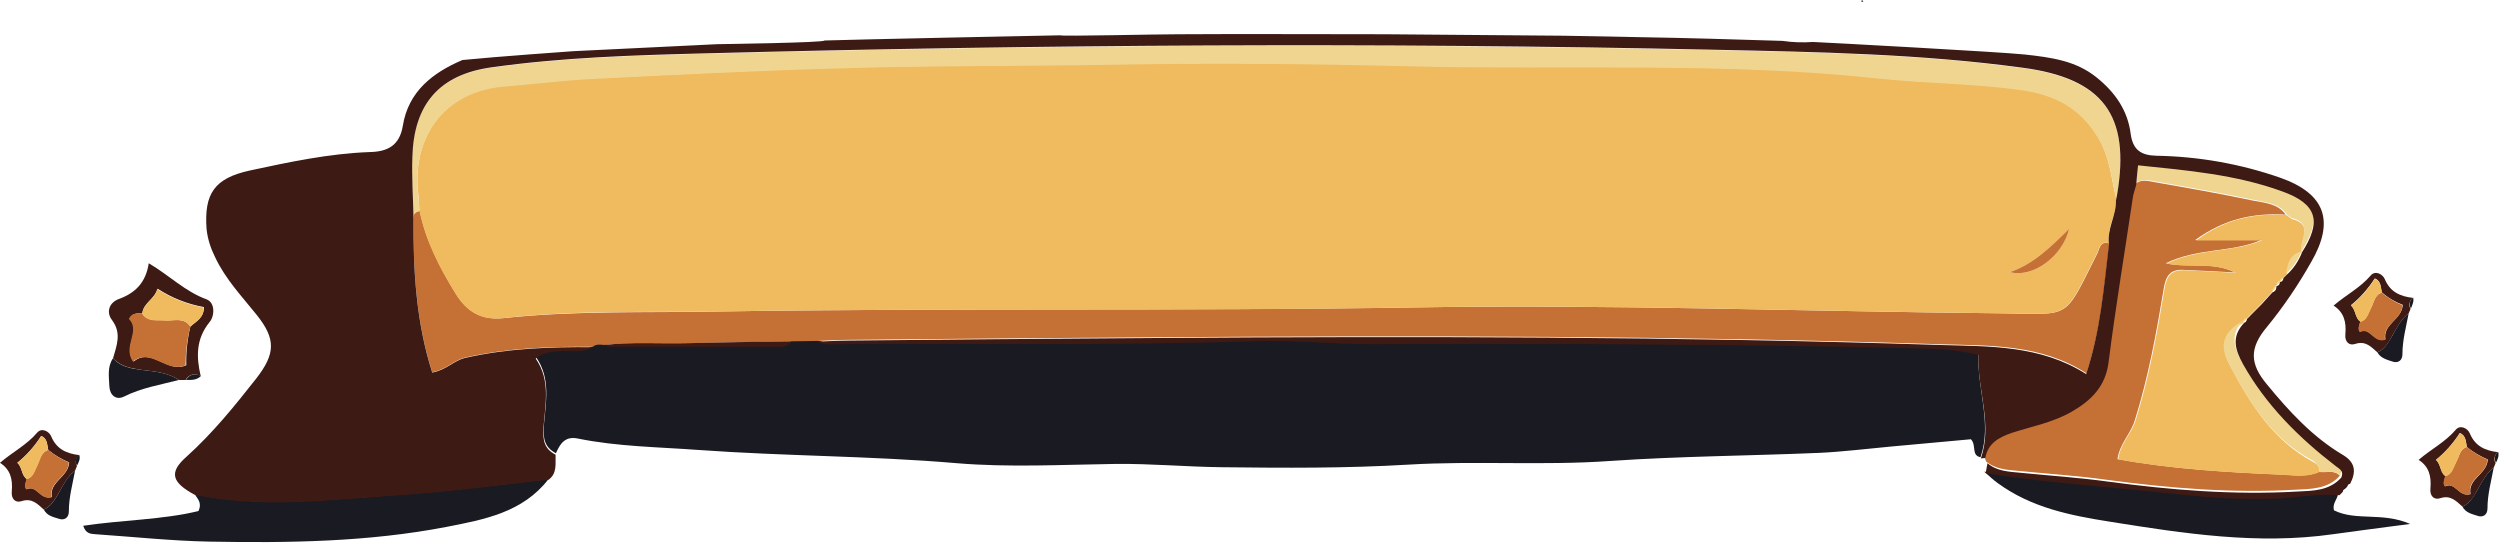 <svg width="679" height="148" viewBox="0 0 679 148" fill="none" xmlns="http://www.w3.org/2000/svg">
<path d="M537.9 124.2C535.3 123.6 536.9 121 535.3 119.3L513.4 121.3C506.9 121.9 500.5 122.7 494.1 123C475.2 123.8 456.2 123.9 437.3 125.2C419 126.5 400.6 125.1 382.4 126.2C365.6 127.2 348.8 127.1 332 126.9C322.4 126.8 312.7 125.9 303.1 126C288.6 126.2 274.1 127 259.8 125.8C236.4 123.8 213 123.9 189.6 122.2C178.7 121.4 167.7 121.3 156.9 119.1C153.5 118.4 152.1 120.5 151 123.1C147.9 121.5 147.5 119.2 147.7 115.7C148.2 109.4 149.7 102.9 145.6 97C147.6 95.3 149.7 95.2 151.9 95C155 94.7 158.2 95.7 161.1 93.9C162 93.1 163.1 93.4 164.1 93.4C164.7 93.6 165.4 93.8 166 93.9C181.2 93.9 196.4 93.9 211.7 93.9C212.4 94 213 93.9 213.6 93.6C214.2 93.3 214.7 92.9 215.1 92.4L221.9 92.3C224.1 93.4 226.5 93 228.8 93C265.9 92.7 303 93.4 340.2 92.2C351.1 91.8 362.1 93 373 93C422.1 92.8 471.2 93 520.3 94.1C526 94.2 531.7 94.5 537.3 95.9C537 105.9 541.1 115 537.9 124.2Z" fill="#191A22"/>
<path d="M635.5 129.2C632.3 132.8 627.8 132.8 623.6 133C606.3 134 589.2 132.6 572.1 130.3C564.2 129.2 556.3 128.7 548.3 127.9C545.2 127.6 542 127.5 539.4 125.3L539 124.1C539.7 120.1 542.7 118.5 546.1 117.3C551.6 115.5 557.4 114.4 562.5 111.5C567.6 108.6 571.7 104.7 572.5 98C574.4 83 576.9 68.1 579.1 53.2C579.3 52.1 579.7 51 580 49.9C581.5 48.7 583.2 49.1 584.8 49.4C593.9 51 603 52.6 612 54.5C615.1 55.1 618.7 55.3 620.8 58.3C612.3 57.8 604.3 59.3 596.2 65.2H613.7L613.9 65.3C606 68.6 596.9 67.3 588.2 71.5C594.7 72.9 600.7 70.9 607.1 74C601.7 73.7 597.4 73.5 593.1 73.3C589.7 73.1 588.3 74.6 587.7 78.2C585.7 90.3 583.5 102.4 579.8 114.2C578.7 117.8 575.7 120.5 575.1 124.7C590.1 127.4 605.1 128.3 620 128.9C623.3 129.1 626.7 129.6 629.8 128.1C631.9 128.5 633.9 127.5 635.5 129.2Z" fill="#C57034"/>
<path d="M52.9 134.2C70.6 137.9 88.3 135.7 106 134.5C120.4 133.6 134.7 131.7 149 130.1C142 139.2 131.5 141.1 121.3 143.1C100 147.2 78.4 147.5 56.8 147.1C46.5 146.9 36.3 145.8 26 145.1C24.7 145 23.3 145 22.6 142.8C33.2 141.2 44 141.2 53.9 138.8C55 136.4 53.5 135.4 52.9 134.2Z" fill="#191A22"/>
<path d="M538.9 128.1C554.1 130.6 569.5 131.6 584.8 133.2C595.4 134.3 605.9 135.5 616.6 135.1C622.7 134.9 628.8 133.5 635 134.1C634.9 135.6 633.4 136.7 633.9 138.6C639.9 141.6 647 139 654.6 142.3C646.8 143.3 640.2 144.2 633.6 145.1C613.2 148 593.1 144.9 573.1 141.7C562.3 140 551.8 137.9 542.7 131.3C541.4 130.4 540.2 129.2 538.9 128.1Z" fill="#191A22"/>
<path d="M30.7 97.3C31.7 93.8 33.1 90.5 30.4 86.9C28.8 84.8 29.6 82.2 32.3 81.2C36.7 79.6 39.6 76.8 40.4 71.5C46 74.8 50.3 79.2 56.1 81.3C58.5 82.2 58.3 85.9 56.9 87.5C53.2 92.1 53.3 96.9 54.5 102.1C52.8 101.3 51.4 101.6 50.4 103.2H48.6C45.6 101.2 42.1 100.9 38.7 100.5C35.7 100 32.9 99.7 30.7 97.3ZM51.7 88.7C53.2 87.3 55.4 86.4 55.4 83.4C50.9 82.6 46.6 80.9 42.8 78.4C42 81.3 39 82.2 38.7 85C37.4 85.2 36 84.9 35.2 86.6C38.5 89.9 33.3 94 36.3 98.2C41.2 94.2 45.3 101.5 50.6 99.2C50.5 95.7 50.9 92.1 51.7 88.7Z" fill="#3E1A14"/>
<path d="M30.7 97.3C32.8 99.7 35.7 100.1 38.7 100.5C42.1 100.9 45.6 101.2 48.6 103.2C43.6 104.5 38.5 105.3 33.7 107.7C31.5 108.8 29.8 107.3 29.7 104.9C29.6 102.3 29.1 99.6 30.7 97.3Z" fill="#191A22"/>
<path d="M50.5 103.2C51.5 101.6 52.9 101.3 54.6 102.1C53.4 103.3 52 103.2 50.5 103.2Z" fill="#191A22"/>
<path d="M635.9 133.3C636 132.8 636.2 132.3 636.6 131.9C637 131.5 637.4 131.2 637.9 131.1C637.8 131.6 637.6 132.1 637.2 132.5C636.8 132.9 636.4 133.1 635.9 133.3Z" fill="#191A22"/>
<path d="M161 94.2C149.4 94.1 137.8 94.5 126.4 97.1C123.3 97.8 121.4 100.3 117.4 101.1C113 87.4 112.2 73.2 112.3 59C112.3 57.9 113 57.4 114 57.2C115.7 65.5 119.5 72.8 123.9 79.9C126.9 84.7 130.8 87 136.8 86.4C156.2 84.3 175.7 85 195.2 84.6C258.1 83.6 321.1 84.5 384 83.5C437.3 82.6 490.5 84.6 543.8 85.1C562.7 85.3 560.4 87.2 569.6 68.9C570.3 67.5 570.3 65.4 572.9 66.1C571.5 77.8 570.6 89.6 566.7 101.4C554.3 93.4 540.4 93.9 527.1 93.5C456.2 91.2 385.3 91.1 314.4 91.6C286.4 91.8 258.4 92 230.5 92.3C227.7 92.3 224.8 92.5 222 92.6L215.2 92.7C205.8 92.9 196.4 93 187 93.2C179.4 93.4 171.8 92.8 164.2 93.7C163 93.6 161.9 93.4 161 94.2Z" fill="#C57034"/>
<path d="M164 93.7C171.6 92.8 179.2 93.4 186.8 93.2C196.2 93 205.6 92.8 215 92.7C214.6 93.2 214.1 93.7 213.5 93.9C212.9 94.2 212.2 94.3 211.6 94.2C196.4 94.2 181.2 94.2 165.9 94.2C165.3 94.1 164.6 93.9 164 93.7Z" fill="#3E1A14"/>
<path d="M572.8 66.1C570.3 65.3 570.2 67.5 569.5 68.9C560.3 87.2 562.6 85.3 543.7 85.1C490.4 84.6 437.2 82.6 383.9 83.5C320.9 84.6 258 83.6 195.1 84.6C175.7 84.9 156.1 84.2 136.7 86.4C130.8 87.1 126.9 84.8 123.8 79.9C119.4 72.8 115.6 65.5 113.9 57.2C113.8 55.7 113.8 54.2 113.6 52.7C111.8 37.6 120.3 24.6 137.2 23.3C144.8 22.7 152.4 21.7 160 21.3C183.6 20.2 207.2 18.9 230.8 18.3C254.1 17.7 277.4 17.8 300.7 17.4C328 16.9 355.3 17.1 382.6 17.8C425.3 19 468.2 16.5 510.8 21.2C523.5 22.6 536.4 22.5 549 24.3C557.5 25.5 564.8 28.8 569.8 37.2C573.1 42.7 573.4 48.4 574.8 54.1C574.8 58.3 572.2 61.9 572.8 66.1ZM545.9 73.9C552 75.6 560.1 69.7 562 62.1C557 67.2 552.3 71.7 545.9 73.9Z" fill="#F0BB5F"/>
<path d="M574.8 54.2C573.5 48.5 573.1 42.9 569.8 37.4C564.8 29 557.5 25.7 549 24.5C536.4 22.7 523.5 22.7 510.8 21.4C468.2 16.7 425.3 19.1 382.6 18C355.3 17.3 328 17.1 300.7 17.6C277.4 18 254.1 17.8 230.8 18.5C207.2 19.1 183.6 20.3 160 21.5C152.4 21.9 144.8 22.9 137.2 23.5C120.2 24.8 111.8 37.8 113.6 52.9C113.8 54.4 113.8 55.9 113.9 57.4C112.9 57.6 112.3 58.1 112.2 59.2C112.1 53.7 111.8 48.2 111.9 42.7C112.3 28.4 119.2 20.4 133.3 18.4C152.5 15.7 171.8 15.1 191.1 14.6C282.4 12.2 373.8 11.6 465.2 13.6C493.3 14.2 521.5 14.7 549.4 18.5C571.1 21.4 578.7 31.3 575 53C574.9 53.2 574.8 53.7 574.8 54.2Z" fill="#F0D590"/>
<path d="M99 46.1C100 46.1 101.1 46.4 102 46C106 44.2 107.1 46.5 107.4 49.8C108.3 60.8 109.1 71.7 110.1 82.7C110.5 87.7 111.2 92.6 112.2 97.5C113.8 105.5 118.7 110.7 126.5 113.4C132.3 115.4 138.4 116.2 143.6 120C145.8 121.6 147.9 123.3 147.4 125.7C146.9 128.5 143.8 128.9 141.3 129.1C134.2 129.8 127.1 130.5 120 131.1C102.6 132.6 85.3 135 67.8 134C62.9 133.7 57.4 134.5 53 130.9C53.1 128.3 55.7 128.6 56.9 127.3C69.2 129.6 81.4 128.6 93.7 127.7C98.9 127.3 104.3 127 109.7 123.8C100.1 110.1 98.5 94.3 97.2 78.8C93.5 77.5 89.5 81.7 87.2 76.6C90.6 74.5 95 75.4 99 72.6C90.2 68.7 81 70.1 72.5 66.4C77.4 66.2 82 66.4 86.5 63.4C79.4 58.7 71.7 58.9 64.5 57.2C70 53.5 76.5 52.5 82.7 51.1C88.2 49.9 94.2 49.9 99 46.1Z" fill="#C57034"/>
<path d="M630 128.2C626.8 129.7 623.4 129.1 620.2 129C605.3 128.3 590.4 127.5 575.3 124.8C575.8 120.6 578.8 117.9 580 114.3C583.7 102.5 585.9 90.4 587.9 78.3C588.5 74.7 589.9 73.3 593.3 73.4C597.6 73.6 601.9 73.8 607.3 74.1C600.9 71 594.9 72.9 588.4 71.6C597.1 67.4 606.2 68.6 614.1 65.4L614.3 65.1L614 65.3H596.5C604.5 59.3 612.5 57.9 621.1 58.4H621L622.5 59.5C628.7 61 624.4 65.5 625.1 68.6L625.2 68.5C622.1 69.3 621.5 71.9 621.1 74.5L621.2 74.4L620.1 75.5L620.2 75.4L619.1 76.5L619.2 76.4L618.1 77.6L618.3 77.4L617.1 79.3L616.1 80.4L615.1 81.5L614.2 82.5L613.1 83.6L613.2 83.5L612.1 84.6L612.2 84.5L611.1 85.6L611.2 85.5L610.1 86.6L610.2 86.5C609.8 86.9 609.4 87.3 609.1 87.6H609.4C604.3 90.5 602.9 94 605.6 99.1C611.1 109.6 617.3 119.6 628.3 125.5C628.9 125.8 629.4 126.2 629.7 126.7C629.8 127 630 127.6 630 128.2Z" fill="#F0BB5F"/>
<path d="M64.4 57.2C71.6 58.9 79.3 58.7 86.4 63.4C82 66.3 77.4 66.2 72.4 66.4C80.9 70.1 90.2 68.7 98.9 72.6C94.9 75.4 90.5 74.5 87.1 76.6C89.4 81.7 93.4 77.5 97.1 78.8C98.4 94.3 100.1 110.1 109.6 123.8C104.2 127 98.8 127.3 93.6 127.7C81.3 128.6 69 129.5 56.8 127.3C62.5 122.3 68.4 117.5 72.5 111C74.3 108.1 76.5 105.2 74.9 101.4C78.1 96.2 77.1 91.4 74 86.5C70.1 80.5 64.7 75.7 61.9 69C61.6 67.5 61.6 65.9 59.9 65.2C59.7 61.5 60.7 58.6 64.4 57.2ZM84.4 79.3V79.9L86.8 79.6L84.4 79.3Z" fill="#F0BB5F"/>
<path d="M625 68.3C624.4 65.2 628.6 60.7 622.4 59.2C621.9 58.9 621.4 58.5 620.9 58.1H621C618.8 55.1 615.3 55 612.2 54.3C603.2 52.4 594.1 50.8 585 49.2C583.4 48.9 581.7 48.6 580.2 49.7C580.4 48.1 580.5 46.4 580.7 44.4C594.1 45.8 607.3 46.9 619.9 51.5C629.2 55 630.6 59.7 625 68.3Z" fill="#F0D590"/>
<path d="M64.4 57.2C60.7 58.6 59.7 61.5 60 65.1C56.6 57.7 58.4 52.9 65.9 50.4C73.1 48 80.4 46.1 88.2 46.1C91.8 46.1 95.4 43.5 99 46C94.2 49.8 88.3 49.8 82.7 51.1C76.4 52.5 70 53.6 64.4 57.2Z" fill="#F0D590"/>
<path d="M630 128.2C630 127.5 629.8 126.9 629.4 126.3C629 125.7 628.5 125.3 628 125C617 119.2 610.8 109.2 605.3 98.6C602.6 93.5 604 90.1 609.2 87.1C605.7 90.8 606.7 94.3 608.9 98.3C615.2 109.5 624.1 118.3 634.1 126C635.3 126.9 636.3 127.4 635.6 129.1C633.9 127.5 631.9 128.5 630 128.2Z" fill="#F0D590"/>
<path d="M75 101.3C76.7 105.1 74.5 107.9 72.6 110.9C68.5 117.4 62.6 122.2 56.9 127.2C55.7 128.5 53 128.3 53 130.8C50.3 129.3 52.4 127.9 53.1 126.5C56.5 120.4 63 117.1 66.8 111.2C69.1 107.7 71 103.6 75 101.3Z" fill="#F0D590"/>
<path d="M620.9 74.3C621.3 71.6 621.9 69.1 625 68.3C624.2 70.6 622.8 72.6 620.9 74.3Z" fill="#F0D590"/>
<path d="M60 65.1C61.7 65.9 61.7 67.5 62 69C60.9 68 60.2 66.6 60 65.1Z" fill="#F0D590"/>
<path d="M616.9 79.1L618.1 77.2C618.2 77.6 618.1 78 617.9 78.4C617.6 78.7 617.3 78.9 616.9 79.1Z" fill="#F0D590"/>
<path d="M618.9 76.3L620 75.2C619.9 75.8 619.7 76.3 618.9 76.3Z" fill="#F0D590"/>
<path d="M617.9 77.3L619 76.1C619.1 76.9 618.8 77.4 617.9 77.3Z" fill="#F0D590"/>
<path d="M608.9 87.3C609.3 86.9 609.6 86.5 610 86.2C609.9 86.8 609.6 87.3 608.9 87.3Z" fill="#F0D590"/>
<path d="M506.1 0.4C505.6 0.6 505.4 0.6 505.7 0C505.9 0.1 506 0.3 506.1 0.4Z" fill="#222E36"/>
<path d="M51.7 88.7C50.8 92.2 50.4 95.7 50.4 99.2C45.2 101.5 41 94.3 36.1 98.2C33.2 94 38.3 90 35 86.6C35.8 84.9 37.2 85.2 38.5 85C40 87.5 42.5 86.8 44.7 87C47.1 87.2 49.9 86 51.7 88.7Z" fill="#C57034"/>
<path d="M51.7 88.7C49.9 86 47.2 87.3 44.8 87.1C42.5 86.9 40.1 87.6 38.6 85.1C39 82.3 42 81.3 42.7 78.5C46.6 81 50.8 82.7 55.3 83.5C55.4 86.4 53.2 87.3 51.7 88.7Z" fill="#F0BB5F"/>
<path d="M11.9 138.4C10.2 136.9 8.7 135.2 5.9 136.1C4.2 136.7 3 135.5 3.2 133.5C3.5 130.1 2.8 127.5 0 125.7C3.5 122.7 7.2 120.9 10.1 117.5C11.3 116.1 13.3 117.1 13.9 118.5C15.4 122.1 18.2 123.2 21.5 123.6C20.6 124.5 20.3 125.5 20.9 126.6L20.4 127.8C18.4 129.3 17.2 131.7 16 133.8C14.9 135.7 13.9 137.5 11.9 138.4ZM13.1 122.2C12.8 120.8 12.9 119.1 11.2 118.4C9.4 121.2 7.2 123.7 4.7 125.7C6.1 126.9 5.8 129.2 7.3 130.1C7.1 131 6.5 131.9 7.2 132.9C10 131.5 10.8 135.9 14.1 135C13.3 130.8 18.5 129.7 18.8 125.6C16.7 124.7 14.8 123.6 13.1 122.2Z" fill="#3E1A14"/>
<path d="M11.9 138.4C13.9 137.5 14.9 135.7 16 133.8C17.2 131.6 18.4 129.3 20.4 127.8C19.7 131.5 18.7 135.1 18.7 138.9C18.7 140.7 17.4 141.4 16 140.9C14.4 140.4 12.8 140.1 11.9 138.4Z" fill="#191A22"/>
<path d="M20.9 126.5C20.3 125.4 20.5 124.4 21.5 123.5C21.9 124.6 21.4 125.5 20.9 126.5Z" fill="#191A22"/>
<path d="M13.1 122.2C14.8 123.6 16.7 124.8 18.7 125.6C18.5 129.7 13.2 130.7 14 135C10.8 136 10 131.5 7.1 132.9C6.4 132 7 131.1 7.2 130.1C9 129.7 9.4 127.8 10.1 126.4C10.8 125 11.1 122.8 13.1 122.2Z" fill="#C57034"/>
<path d="M13.1 122.2C11.1 122.8 11 124.9 10.2 126.4C9.4 127.9 9.1 129.7 7.3 130.1C5.8 129.2 6.1 126.9 4.7 125.7C7.2 123.7 9.4 121.2 11.2 118.4C12.9 119.1 12.7 120.8 13.1 122.2Z" fill="#F0BB5F"/>
<path d="M645.7 95.7C644 94.2 642.5 92.5 639.7 93.4C638 94 636.8 92.8 637 90.8C637.3 87.4 636.6 84.8 633.8 83C637.3 80 641 78.2 643.9 74.8C645.1 73.4 647.1 74.4 647.7 75.8C649.2 79.4 652 80.5 655.3 80.9C654.4 81.8 654.1 82.8 654.7 83.9L654.2 85.1C652.2 86.6 651 89 649.8 91.1C648.8 93 647.7 94.8 645.7 95.7ZM646.9 79.4C646.6 78 646.7 76.3 645 75.6C643.2 78.4 641 80.9 638.5 82.9C639.9 84.1 639.6 86.4 641.1 87.3C640.9 88.2 640.3 89.1 641 90.1C643.8 88.7 644.6 93.1 647.9 92.2C647.1 88 652.3 86.9 652.6 82.8C650.5 82 648.6 80.9 646.9 79.4Z" fill="#3E1A14"/>
<path d="M645.7 95.7C647.7 94.8 648.7 93 649.8 91.1C651 88.9 652.2 86.6 654.2 85.1C653.5 88.8 652.5 92.4 652.5 96.2C652.5 98 651.2 98.7 649.8 98.2C648.3 97.7 646.6 97.3 645.7 95.7Z" fill="#191A22"/>
<path d="M654.8 83.8C654.2 82.7 654.4 81.7 655.4 80.8C655.7 81.8 655.2 82.8 654.8 83.8Z" fill="#191A22"/>
<path d="M646.9 79.5C648.6 80.9 650.5 82.1 652.5 82.9C652.3 87 647 88 647.8 92.3C644.6 93.3 643.8 88.8 640.9 90.2C640.2 89.3 640.8 88.4 641 87.4C642.8 87 643.2 85.1 643.9 83.7C644.8 82.2 644.9 80 646.9 79.5Z" fill="#C57034"/>
<path d="M646.9 79.5C644.9 80.1 644.8 82.2 644 83.7C643.2 85.2 642.9 87 641.1 87.4C639.6 86.5 639.9 84.2 638.5 83C641 81 643.2 78.5 645 75.7C646.7 76.4 646.6 78.1 646.9 79.5Z" fill="#F0BB5F"/>
<path d="M668.8 137.6C667.1 136.1 665.6 134.4 662.8 135.3C661.1 135.9 659.9 134.7 660.1 132.7C660.4 129.3 659.7 126.7 656.9 124.9C660.4 121.9 664.1 120.1 667 116.7C668.2 115.3 670.2 116.3 670.8 117.7C672.3 121.3 675.1 122.4 678.4 122.8C677.5 123.7 677.2 124.7 677.8 125.8L677.3 127C675.3 128.5 674.1 130.9 672.9 133C671.9 134.9 670.8 136.7 668.8 137.6ZM670 121.4C669.7 120 669.8 118.3 668.1 117.6C666.3 120.4 664.1 122.9 661.6 124.9C663 126.1 662.7 128.4 664.2 129.3C664 130.2 663.4 131.1 664.1 132.1C666.9 130.7 667.7 135.1 671 134.2C670.2 130 675.4 128.9 675.7 124.8C673.6 123.9 671.7 122.8 670 121.4Z" fill="#3E1A14"/>
<path d="M668.8 137.6C670.8 136.7 671.8 134.9 672.9 133C674.1 130.8 675.3 128.5 677.3 127C676.6 130.7 675.6 134.3 675.6 138.1C675.6 139.9 674.3 140.6 672.9 140.1C671.4 139.6 669.7 139.3 668.8 137.6Z" fill="#191A22"/>
<path d="M677.9 125.7C677.3 124.6 677.5 123.6 678.5 122.7C678.8 123.8 678.4 124.7 677.9 125.7Z" fill="#191A22"/>
<path d="M670 121.4C671.7 122.8 673.6 124 675.6 124.8C675.4 128.9 670.1 129.9 670.9 134.2C667.7 135.2 666.9 130.7 664 132.1C663.3 131.2 663.9 130.3 664.1 129.3C665.9 128.9 666.3 127 667 125.6C667.9 124.2 668 122 670 121.4Z" fill="#C57034"/>
<path d="M670 121.4C668 122 667.9 124.1 667.1 125.6C666.3 127.1 666 128.9 664.2 129.3C662.7 128.4 663 126.1 661.6 124.9C664.1 122.9 666.3 120.4 668.1 117.6C669.8 118.4 669.7 120.1 670 121.4Z" fill="#F0BB5F"/>
<path d="M545.9 73.9C552.3 71.7 556.9 67.2 562 62.1C560.2 69.7 552 75.6 545.9 73.9Z" fill="#C57034"/>
<path d="M620.9 58.1C621.4 58.5 621.9 58.8 622.4 59.2L620.9 58.1Z" fill="#C57034"/>
<path d="M613.9 65.1L614.2 64.9L614 65.2L613.9 65.1Z" fill="#C57034"/>
<path d="M84.5 79.3L86.8 79.7L84.4 80L84.5 79.3Z" fill="#C57034"/>
<path d="M618 77.3C618.1 77.3 618.1 77.3 618.2 77.3C618.2 77.2 618.2 77.2 618.2 77.1L618 77.3Z" fill="#3E1A14"/>
<path d="M636.4 123.6C628.1 118.7 621.7 111.7 615.7 104.4C611 98.8 610.9 94.5 615.7 88.8C620.2 83.3 624.2 77.4 627.7 71.2C634.2 60 631.5 52.6 619.4 48.3C608.5 44.5 597.2 42.5 585.7 42.3C581.6 42.2 579.3 40.8 578.7 36.4C577.9 30 574.5 25.1 569.4 21C563.8 16.5 557.2 15.6 549.9 14.8C543.3 14.1 495.1 11.5 492.4 11.4C489.6 11.6 486.8 11.5 484.1 11.1H484C471.1 10.7 458 10.3 445.7 10.1C439.8 10 432.6 9.8 424.5 9.7C424.5 9.7 377.9 9.3 376 9.3C375.7 9.3 375.4 9.3 375.1 9.3C369 9.3 331 9.2 321.2 9.3C320.9 9.3 320.6 9.3 320.3 9.3C313.9 9.3 288.5 9.9 288.1 9.6C287.9 9.6 287.7 9.6 287.4 9.6C286.2 9.6 229 10.8 223.9 11C224.3 11.6 194.8 12 194.8 12L155.7 13.9C155.7 13.9 134.5 15.4 125.6 16.3C117.6 19.7 110.9 24.8 109.4 34.2C108.5 39.6 105.2 41.2 100.4 41.3C89.4 41.7 78.6 44 67.9 46.3C58.3 48.4 55.4 52.5 56.1 62.2C56.4 64.9 57.2 67.4 58.4 69.8C61.2 75.8 65.7 80.5 69.7 85.5C75 92.1 74.8 96.1 69.6 102.8C63.7 110.3 57.8 117.6 50.7 124C45.8 128.3 46.6 131 52.9 134.4C70.6 138.1 88.3 135.9 106 134.7C120.4 133.8 134.7 131.9 149 130.3C151.4 128.5 150.8 125.9 150.9 123.5C147.8 121.9 147.4 119.6 147.6 116.1C148.1 109.8 149.6 103.3 145.5 97.4C147.5 95.7 149.6 95.6 151.8 95.4C154.9 95.1 158.1 96.1 161 94.3C149.4 94.2 137.8 94.6 126.4 97.2C123.3 97.9 121.4 100.4 117.4 101.2C113 87.5 112.2 73.4 112.3 59.1C112.2 53.6 111.8 48.1 112 42.6C112.4 28.3 119.3 20.3 133.4 18.3C152.6 15.6 171.9 15 191.2 14.5C282.5 12.1 373.9 11.5 465.2 13.5C493.3 14.1 521.4 14.6 549.4 18.4C571.1 21.3 578.7 31.2 575 52.9C574.9 53.4 574.8 53.9 574.7 54.4C574.8 58.5 572.2 62.2 572.8 66.3C571.4 78 570.5 89.8 566.6 101.6C554.2 93.7 540.3 94.1 527 93.7C456.1 91.4 385.2 91.3 314.3 91.8C286.3 92 258.4 92.2 230.4 92.5C227.6 92.5 224.7 92.7 221.9 92.8C224.1 93.9 226.5 93.5 228.8 93.5C265.9 93.2 303 93.9 340.2 92.7C351.1 92.3 362.1 93.5 373 93.5C422.1 93.3 471.2 93.5 520.3 94.6C526 94.7 531.8 95 537.3 96.4C537.1 106.2 541.2 115.2 538 124.5L539.2 124.4C539.9 120.4 542.9 118.8 546.3 117.6C551.8 115.8 557.5 114.8 562.7 111.8C567.9 108.8 571.9 105 572.7 98.3C574.6 83.3 577.1 68.4 579.3 53.5C579.5 52.4 579.9 51.3 580.2 50.2C580.3 48.6 580.5 46.9 580.7 44.9C594.2 46.3 607.3 47.4 619.9 52C629.3 55.4 630.7 60.1 625.1 68.7L625.2 68.6C624.3 70.9 622.9 73 621.1 74.6L621.2 74.5C620.9 74.8 620.5 75.2 620.2 75.5C620.1 76.1 619.9 76.5 619.2 76.6C619.2 77.3 618.9 77.6 618.3 77.7C618.3 78.1 618.2 78.4 618.1 78.7C617.9 79 617.6 79.3 617.2 79.4L616.2 80.5L615.2 81.6L614.3 82.6L613.2 83.7L613.3 83.6L612.2 84.7L612.3 84.6L611.2 85.7L611.3 85.6C610.9 86 610.6 86.4 610.2 86.7L610.3 86.6C610.2 87.2 609.9 87.7 609.2 87.7H609.5C606 91.4 607 94.9 609.2 98.9C615.5 110.1 624.4 118.9 634.4 126.6C635.6 127.5 636.6 128 635.9 129.7C632.7 133.3 628.2 133.3 624 133.5C606.7 134.5 589.6 133.1 572.5 130.8C564.6 129.7 556.7 129.2 548.7 128.4C545.6 128.1 542.3 128 539.8 125.8L539.3 128.5C554.5 131 569.9 132 585.2 133.6C595.8 134.7 606.3 135.9 617 135.5C623.1 135.3 629.2 134 635.4 134.5L636.3 133.6C636.4 133.1 636.6 132.6 637 132.2C637.4 131.8 637.8 131.5 638.3 131.4C640 128.1 639.7 125.6 636.4 123.6Z" fill="#3E1A14"/>
<path d="M112.1 97.4C113.8 105.4 118.6 110.6 126.4 113.3C132.2 115.3 138.3 116.1 143.5 119.9C145.7 121.5 147.8 123.2 147.3 125.6C146.8 128.4 143.7 128.8 141.2 129C134.1 129.8 127 130.4 119.9 131C102.5 132.5 85.2 134.9 67.7 133.9C62.8 133.6 57.3 134.4 52.9 130.8C50.2 129.3 52.3 127.9 53 126.5C56.4 120.4 62.9 117.1 66.7 111.2C69 107.7 70.9 103.5 74.9 101.3C78.1 96.1 77.1 91.3 74 86.4C70.1 80.4 64.7 75.6 61.9 68.9C60.8 67.9 60 66.5 59.9 65V64.9C56.5 57.5 58.2 52.7 65.8 50.3C73 47.9 80.3 46 88.1 46C91.7 46 95.3 43.4 98.9 45.9C99.9 45.9 101.1 46.2 101.9 45.8C105.9 44 107 46.3 107.3 49.6C108.2 60.5 109 71.5 110 82.5C110.4 87.6 111.1 92.5 112.1 97.4Z" fill="#3E1A14"/>
<path d="M619 76.2H619.1V76.1L619 76.2Z" fill="#3E1A14"/>
</svg>
